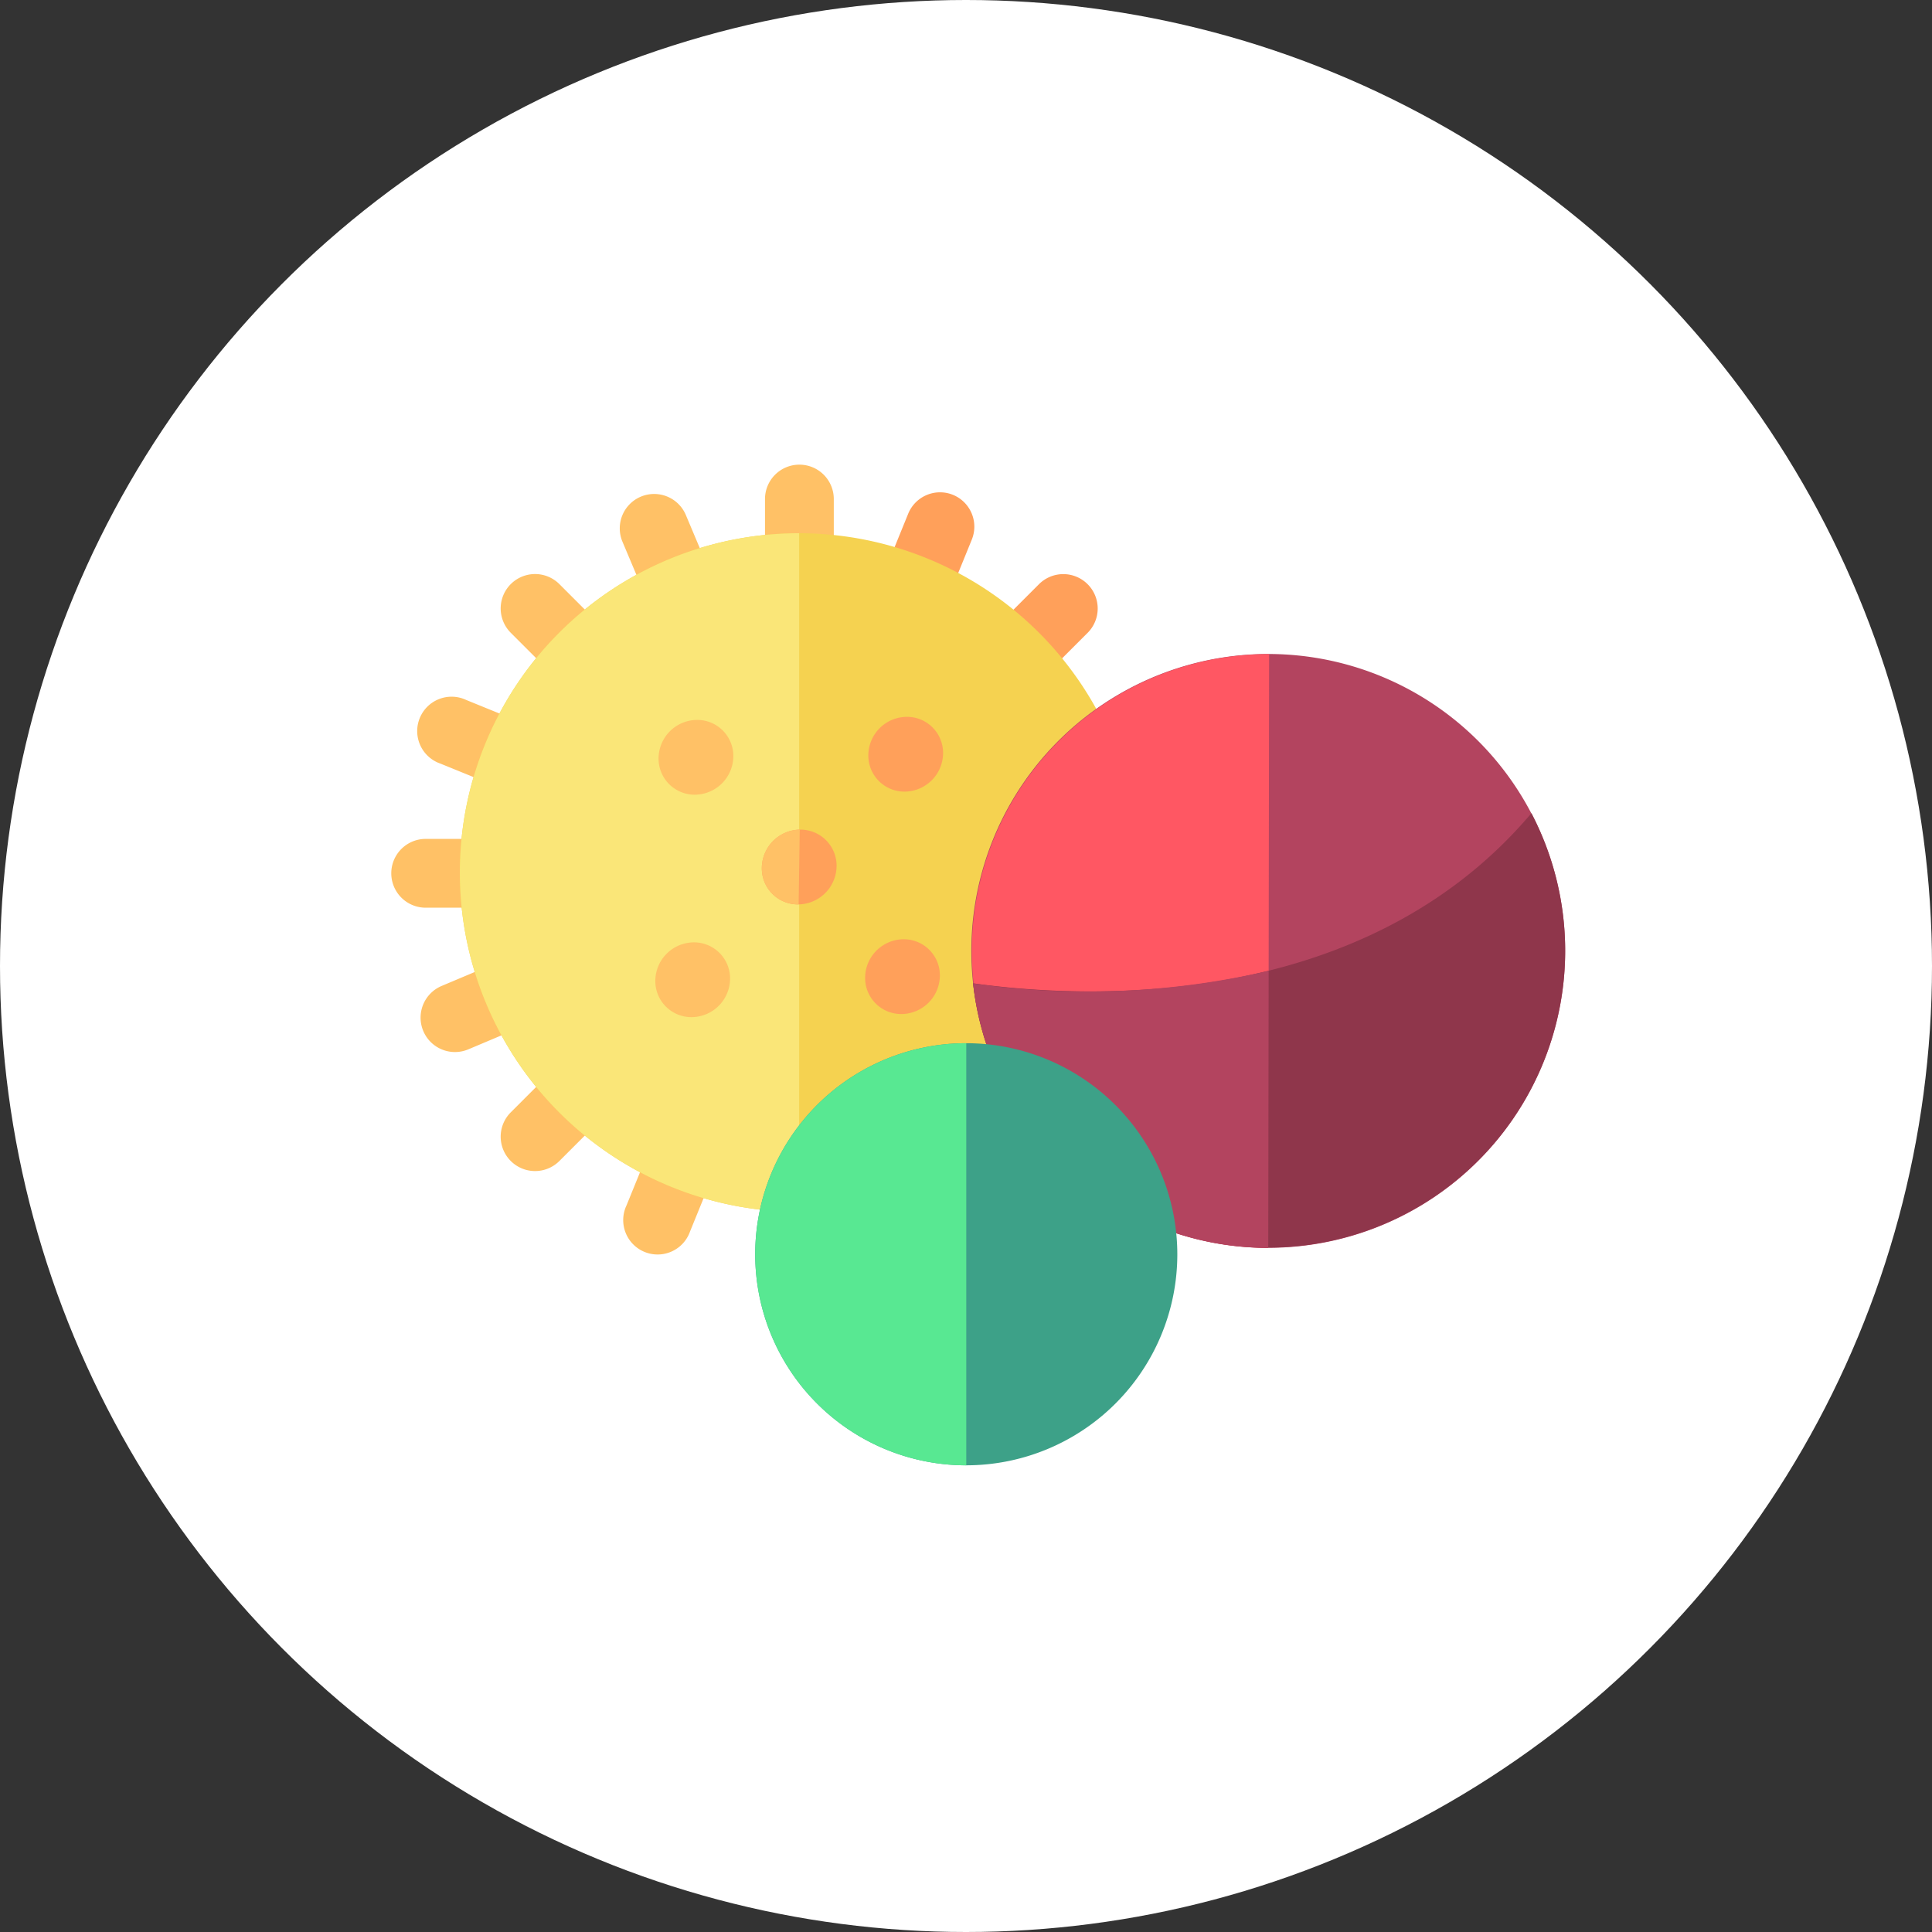 <svg xmlns="http://www.w3.org/2000/svg" width="79" height="79" viewBox="0 0 79 79">
  <rect x="0" y="0" width="79" height="79" fill="#333333" stroke="none"/>
  <g id="Grupo_21" data-name="Grupo 21" transform="translate(-494 -347)">
    <circle id="Elipse_1" data-name="Elipse 1" cx="39.5" cy="39.5" r="39.5" transform="translate(494 347)" fill="#fff"/>
    <g id="pet" transform="translate(510 328.23)">
      <path id="Trazado_1" data-name="Trazado 1" d="M292.234,201h-3.62a1.406,1.406,0,0,0,0,2.813h3.62a1.406,1.406,0,0,0,0-2.812Z" transform="translate(-260.282 -147.927)" fill="#33b6c4"/>
      <g id="Grupo_1" data-name="Grupo 1" transform="translate(15.281 37.77)">
        <path id="Trazado_2" data-name="Trazado 2" d="M253.2,288.984a1.406,1.406,0,1,0-1.989,1.989l2.56,2.56a1.406,1.406,0,1,0,1.989-1.989Z" transform="translate(-242.571 -265.06)" fill="#ffc166"/>
        <path id="Trazado_3" data-name="Trazado 3" d="M164.406,324.978A1.406,1.406,0,0,0,163,326.384V330a1.406,1.406,0,0,0,2.813,0v-3.62A1.406,1.406,0,0,0,164.406,324.978Z" transform="translate(-163 -298.052)" fill="#ffc166"/>
        <path id="Trazado_4" data-name="Trazado 4" d="M278.86,141.643a1.4,1.4,0,0,0,.545-.111l3.336-1.406a1.406,1.406,0,0,0-1.092-2.592l-3.336,1.406a1.407,1.407,0,0,0,.547,2.7Z" transform="translate(-266.723 -128.082)" fill="#ffc166"/>
        <path id="Trazado_5" data-name="Trazado 5" d="M283.317,249.017l-3.353-1.365a1.406,1.406,0,0,0-1.061,2.6l3.353,1.365a1.406,1.406,0,0,0,1.061-2.6Z" transform="translate(-267.244 -227.881)" fill="#ffc166"/>
        <path id="Trazado_6" data-name="Trazado 6" d="M213.87,316.083a1.406,1.406,0,1,0-2.592,1.092l1.405,3.336a1.406,1.406,0,0,0,2.592-1.092Z" transform="translate(-206.651 -289.211)" fill="#ffc166"/>
        <path id="Trazado_7" data-name="Trazado 7" d="M164.406,37.77A1.406,1.406,0,0,0,163,39.176V42.8a1.406,1.406,0,0,0,2.813,0v-3.62A1.406,1.406,0,0,0,164.406,37.77Z" transform="translate(-163 -37.77)" fill="#ffc166"/>
      </g>
      <path id="Trazado_8" data-name="Trazado 8" d="M255.763,85.9a1.406,1.406,0,0,0-1.989,0l-2.56,2.56a1.406,1.406,0,1,0,1.989,1.989l2.56-2.56A1.406,1.406,0,0,0,255.763,85.9Z" transform="translate(-227.29 -43.242)" fill="#ffa05a"/>
      <g id="Grupo_2" data-name="Grupo 2" transform="translate(0 42.243)">
        <path id="Trazado_9" data-name="Trazado 9" d="M52.676,288.984a1.406,1.406,0,0,0-1.989,0l-2.56,2.56a1.406,1.406,0,1,0,1.989,1.989l2.56-2.56A1.406,1.406,0,0,0,52.676,288.984Z" transform="translate(-43.242 -269.533)" fill="#ffc166"/>
        <path id="Trazado_10" data-name="Trazado 10" d="M5.026,203.813a1.406,1.406,0,1,0,0-2.812H1.406a1.406,1.406,0,0,0,0,2.813Z" transform="translate(0 -190.171)" fill="#ffc166"/>
        <path id="Trazado_11" data-name="Trazado 11" d="M50.687,90.446a1.406,1.406,0,0,0,1.989-1.989l-2.56-2.56a1.406,1.406,0,0,0-1.989,1.989Z" transform="translate(-43.242 -85.485)" fill="#ffc166"/>
      </g>
      <path id="Trazado_12" data-name="Trazado 12" d="M213.081,49.9a1.406,1.406,0,0,0-1.833.772l-1.365,3.353a1.406,1.406,0,1,0,2.6,1.061l1.365-3.353A1.406,1.406,0,0,0,213.081,49.9Z" transform="translate(-190.112 -10.895)" fill="#ffa05a"/>
      <g id="Grupo_3" data-name="Grupo 3" transform="translate(1.127 38.968)">
        <path id="Trazado_13" data-name="Trazado 13" d="M104.776,315.9a1.406,1.406,0,0,0-1.833.772l-1.365,3.353a1.406,1.406,0,1,0,2.6,1.061l1.365-3.353A1.406,1.406,0,0,0,104.776,315.9Z" transform="translate(-93.088 -290.931)" fill="#ffc166"/>
        <path id="Trazado_14" data-name="Trazado 14" d="M18.815,249.8a1.406,1.406,0,0,0-1.842-.75l-3.336,1.406a1.406,1.406,0,1,0,1.092,2.592l3.336-1.406A1.406,1.406,0,0,0,18.815,249.8Z" transform="translate(-12.706 -230.338)" fill="#ffc166"/>
        <path id="Trazado_15" data-name="Trazado 15" d="M12.9,141.953l3.353,1.365a1.406,1.406,0,0,0,1.06-2.6l-3.353-1.365a1.406,1.406,0,1,0-1.061,2.6Z" transform="translate(-12.023 -130.929)" fill="#ffc166"/>
        <path id="Trazado_16" data-name="Trazado 16" d="M101.171,55.834a1.406,1.406,0,1,0,2.592-1.092l-1.406-3.336A1.406,1.406,0,0,0,99.766,52.5Z" transform="translate(-91.44 -50.546)" fill="#ffc166"/>
      </g>
      <path id="Trazado_17" data-name="Trazado 17" d="M43.784,67.678A13.875,13.875,0,1,0,57.659,81.553,13.891,13.891,0,0,0,43.784,67.678Z" transform="translate(-27.105 -27.104)" fill="#f5d250"/>
      <path id="Trazado_18" data-name="Trazado 18" d="M43.784,67.678a13.875,13.875,0,0,0,0,27.75Z" transform="translate(-27.105 -27.104)" fill="#fae678"/>
      <path id="Trazado_19" data-name="Trazado 19" d="M119.634,150.618a1.583,1.583,0,0,1-1.551,1.551,1.475,1.475,0,0,1-1.506-1.506,1.583,1.583,0,0,1,1.551-1.551A1.475,1.475,0,0,1,119.634,150.618Z" transform="translate(-105.648 -100.904)" fill="#ffc166"/>
      <path id="Trazado_20" data-name="Trazado 20" d="M211.12,149.277a1.583,1.583,0,0,1-1.551,1.551,1.475,1.475,0,0,1-1.506-1.506,1.583,1.583,0,0,1,1.551-1.551A1.475,1.475,0,0,1,211.12,149.277Z" transform="translate(-188.557 -99.689)" fill="#ffa05a"/>
      <path id="Trazado_21" data-name="Trazado 21" d="M118.211,247.643a1.583,1.583,0,0,1-1.551,1.551,1.475,1.475,0,0,1-1.506-1.506,1.583,1.583,0,0,1,1.551-1.551A1.475,1.475,0,0,1,118.211,247.643Z" transform="translate(-104.358 -188.833)" fill="#ffc166"/>
      <g id="Grupo_4" data-name="Grupo 4" transform="translate(15.151 52.694)">
        <path id="Trazado_22" data-name="Trazado 22" d="M209.7,246.3a1.583,1.583,0,0,1-1.551,1.551,1.475,1.475,0,0,1-1.506-1.506,1.583,1.583,0,0,1,1.551-1.551A1.475,1.475,0,0,1,209.7,246.3Z" transform="translate(-202.419 -240.311)" fill="#ffa05a"/>
        <path id="Trazado_23" data-name="Trazado 23" d="M164.665,198.46a1.583,1.583,0,0,1-1.551,1.551,1.475,1.475,0,0,1-1.506-1.506,1.583,1.583,0,0,1,1.551-1.551A1.475,1.475,0,0,1,164.665,198.46Z" transform="translate(-161.608 -196.954)" fill="#ffa05a"/>
      </g>
      <path id="Trazado_24" data-name="Trazado 24" d="M163.115,200.012a1.475,1.475,0,0,1-1.506-1.506,1.583,1.583,0,0,1,1.551-1.551Z" transform="translate(-146.458 -144.262)" fill="#ffc166"/>
      <path id="Trazado_25" data-name="Trazado 25" d="M273.715,123.958a12.141,12.141,0,1,0,3.556,8.585A12.155,12.155,0,0,0,273.715,123.958Z" transform="translate(-229.271 -74.89)" fill="#b3445f"/>
      <path id="Trazado_26" data-name="Trazado 26" d="M265.166,120.408a12.138,12.138,0,1,0-.036,24.277Z" transform="translate(-229.271 -74.891)" fill="#ff5763"/>
      <path id="Trazado_27" data-name="Trazado 27" d="M276.587,189.781c-6.976,8.256-18.519,7.56-22.831,6.957a12.142,12.142,0,1,0,22.831-6.957Z" transform="translate(-229.966 -137.76)" fill="#8f364b"/>
      <path id="Trazado_28" data-name="Trazado 28" d="M265.825,258.5a32.914,32.914,0,0,1-12.069.511,12.143,12.143,0,0,0,12.069,10.816l.017-11.331Z" transform="translate(-229.966 -200.029)" fill="#b3445f"/>
      <path id="Trazado_29" data-name="Trazado 29" d="M167.356,290.116a8.63,8.63,0,1,0,8.63,8.63A8.64,8.64,0,0,0,167.356,290.116Z" transform="translate(-143.845 -228.689)" fill="#3da188"/>
      <path id="Trazado_30" data-name="Trazado 30" d="M167.356,290.116a8.63,8.63,0,1,0,0,17.261V290.116Z" transform="translate(-143.845 -228.689)" fill="#58e892"/>
    </g>
  </g>
</svg>
